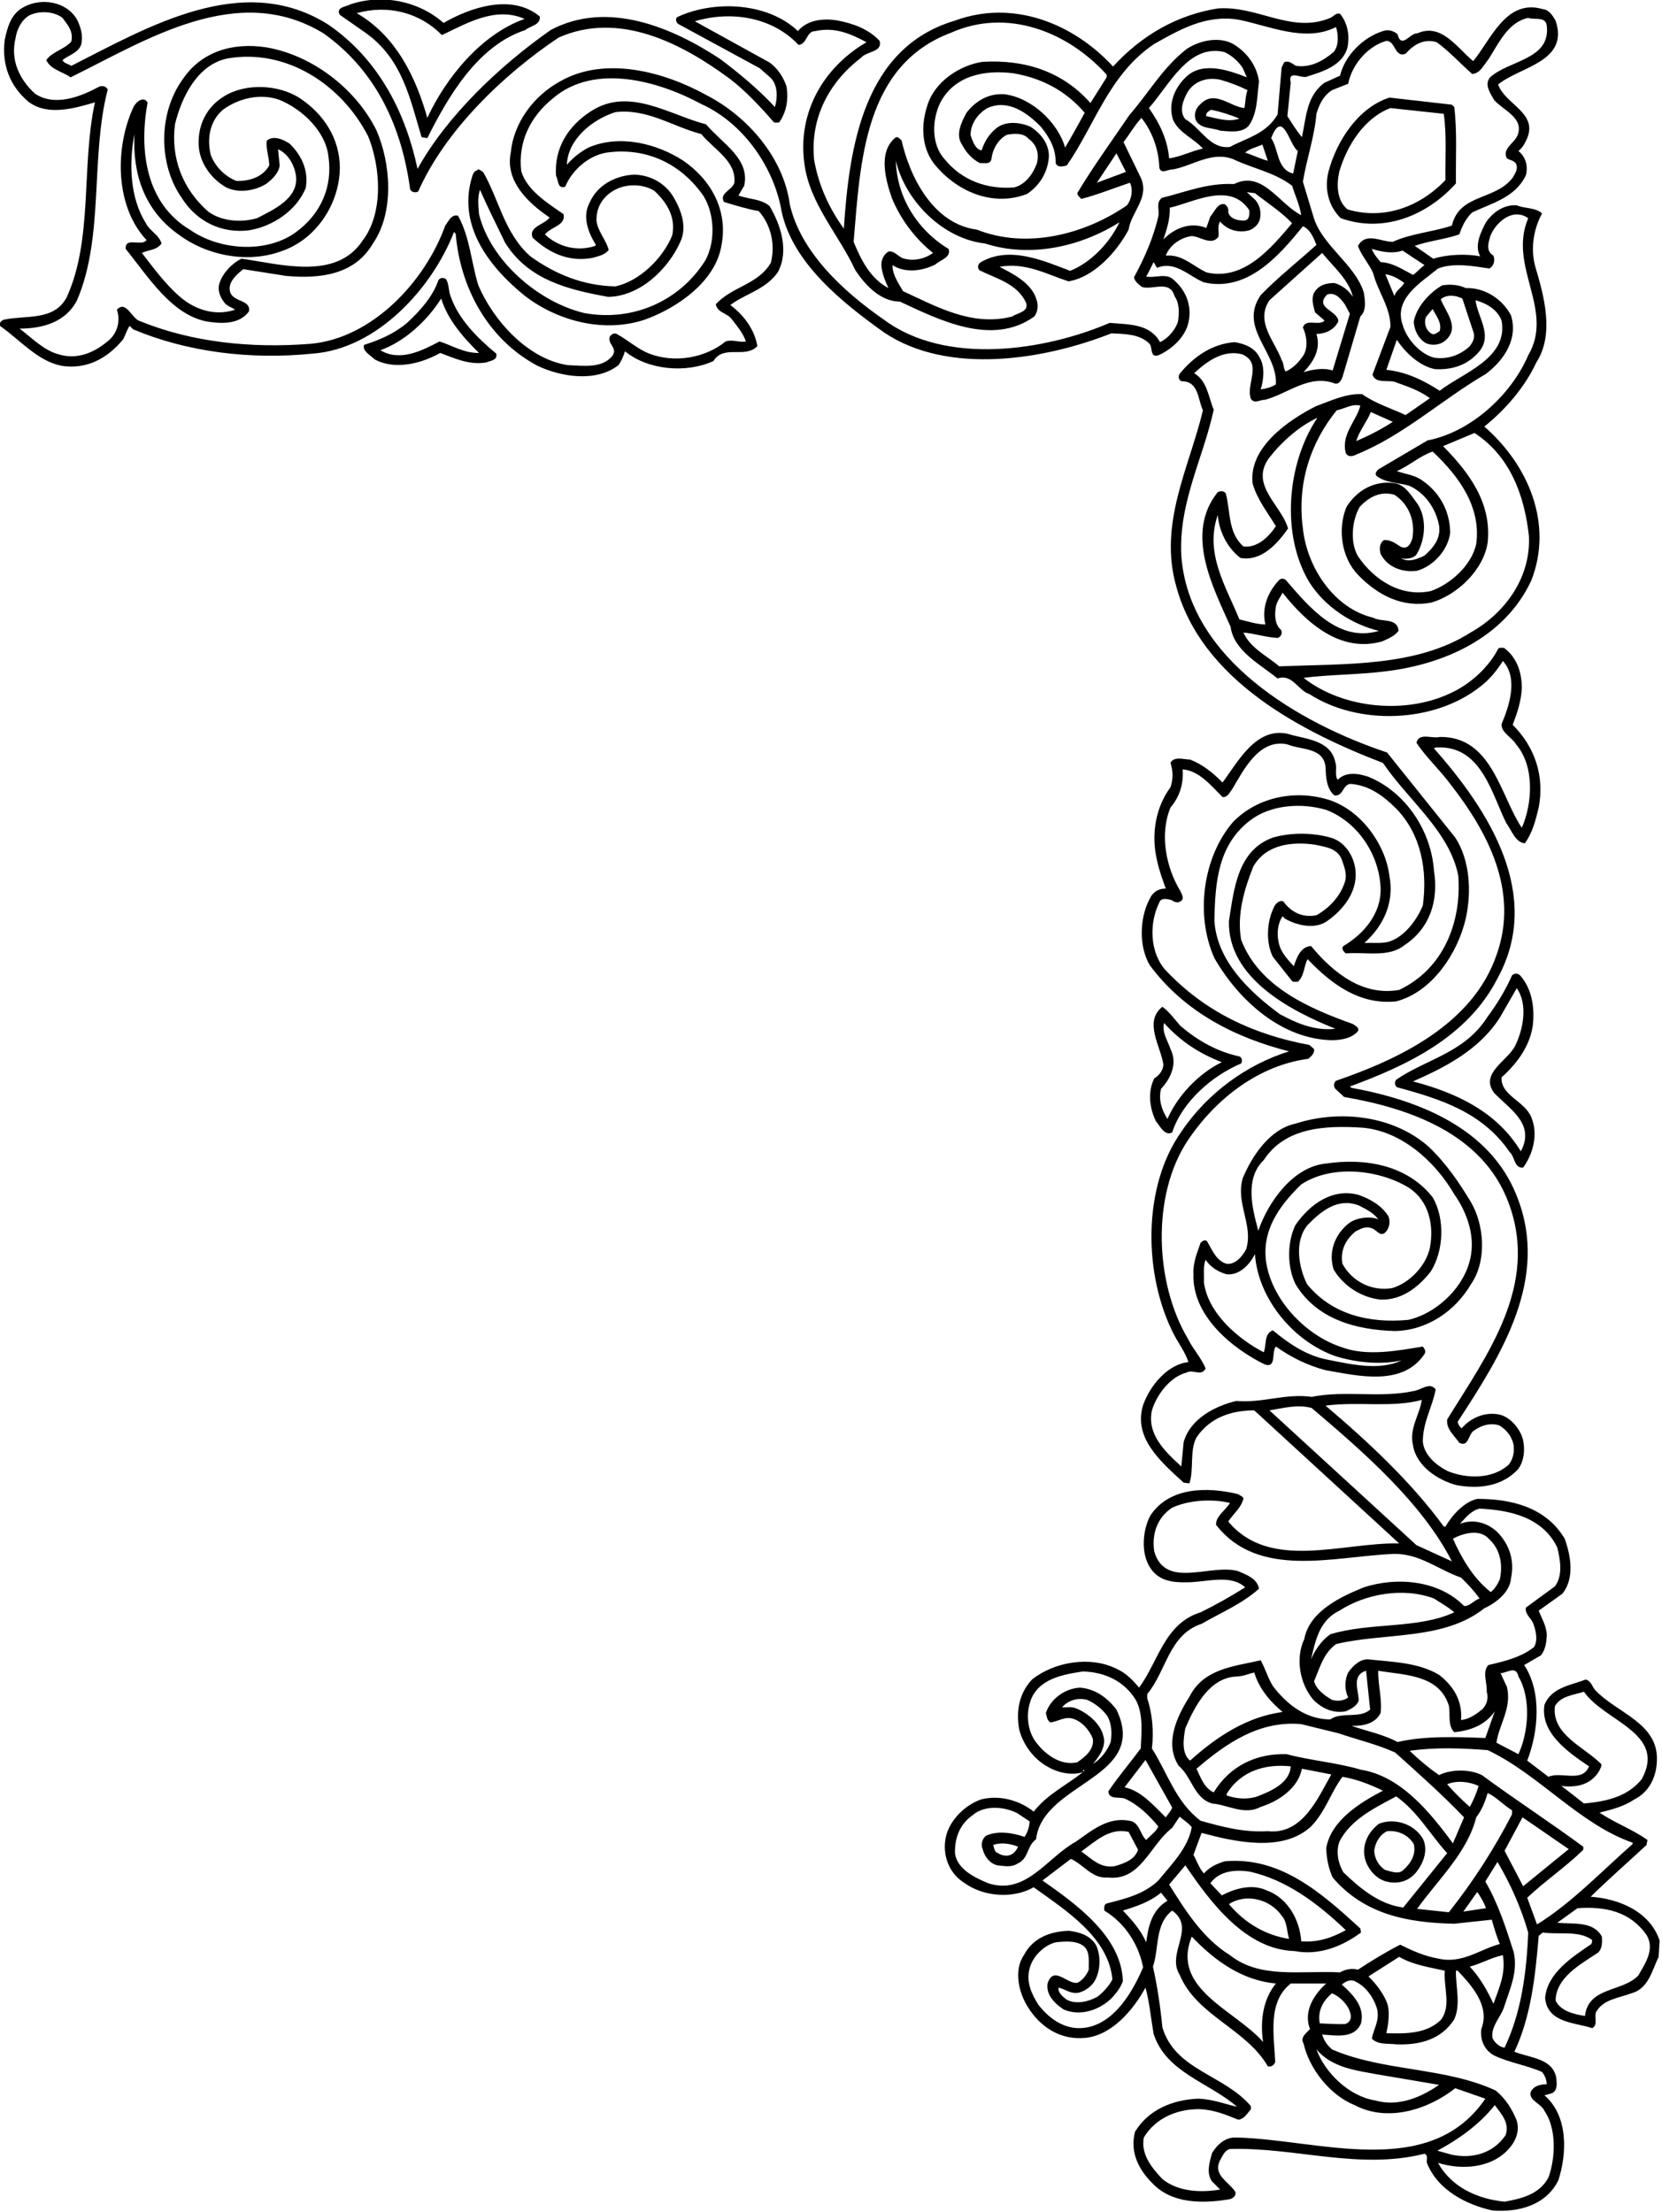 <?xml version="1.0" encoding="UTF-8"?>
<svg xmlns="http://www.w3.org/2000/svg" xmlns:xlink="http://www.w3.org/1999/xlink" width="492pt" height="655pt" viewBox="0 0 492 655" version="1.1">
<g id="surface1">
<path style=" stroke:none;fill-rule:nonzero;fill:rgb(0%,0%,0%);fill-opacity:1;" d="M 410.398 557.098 C 413.898 558 417.301 557 419.5 554 C 421.5 551.398 422.801 547.602 421.199 544.398 C 418.5 539.898 412.699 538.199 408.199 540 C 405.199 542.301 403.398 545.699 403.898 549.398 C 404.301 552.699 407.102 556.301 410.398 557.098 Z M 410.602 542.199 C 413.898 541.898 416.898 543.301 418.5 546 C 419.301 549 417.602 551.801 415.398 553.699 C 414 555.098 411.801 554.102 410.102 553.699 C 408.199 552.602 406.898 550.301 406.801 548 C 407.102 545.602 408.398 543.301 410.602 542.199 "/>
<path style=" stroke:none;fill-rule:nonzero;fill:rgb(0%,0%,0%);fill-opacity:1;" d="M 108.199 9.699 C 119.199 17.5 121.398 29.398 124.801 40.602 L 126.5 40.898 C 132.602 28.699 141.398 13.5 155.5 8.898 C 157 7.602 160 7.5 159.801 4.898 C 151.602 -2 139.199 2.199 131.301 6.801 C 124 0.301 113.199 -1.898 103.699 1.301 C 102.5 2 99.301 2.102 100.602 4.398 Z M 130.801 10.398 C 138.199 6.898 146.699 1.801 155.301 5.602 C 142.5 10.102 132 23 126.5 34.898 C 123.199 23.199 117.398 10.699 105.602 3.898 C 114.801 1.301 124.301 3.699 130.801 10.398 "/>
<path style=" stroke:none;fill-rule:nonzero;fill:rgb(0%,0%,0%);fill-opacity:1;" d="M 133.398 87.699 C 132.699 86.102 133 84.102 132 82.602 C 131.199 82.199 130.5 82.102 129.801 82.898 C 128.199 87.699 124.5 91.898 120.5 95.602 C 116.699 98.801 112.301 100.699 107.801 102.102 C 107.102 103.898 109.699 105.199 110.898 106.398 C 116.898 109.699 124.898 107.602 130.301 104.5 C 134.602 106.102 139 108.199 144 107.301 C 145.102 106.801 147.398 106.699 146.898 104.699 C 141.199 100 135.602 94.301 133.398 87.699 Z M 130.102 101.102 C 125 103.801 118.398 107.199 112.602 103.699 C 119.602 101.199 126.301 95.199 130.602 88.398 C 132.5 94.5 136.801 99.602 141.801 104.5 C 137.398 104.602 133.898 102.301 130.102 101.102 "/>
<path style=" stroke:none;fill-rule:nonzero;fill:rgb(0%,0%,0%);fill-opacity:1;" d="M 78.699 14 C 68.801 12.5 59.5 15.301 54 23.602 C 46.898 33.5 46.801 48.602 53.801 58.602 C 58.199 65.602 65.602 69.199 73.699 68.199 C 80.5 67.102 87.699 62.5 90.5 55.699 C 91.398 50.602 89.398 46.102 85.699 42.5 C 83.801 41.301 81.102 40 79 41.602 C 78.602 44 79.699 46.398 79.699 49 C 77.699 52.5 73.898 53.602 70.102 53.602 C 66.699 52.398 63.602 49.199 62.398 45.898 C 61.199 41 62.102 35.801 66 32.5 C 70.602 29.102 77.102 27.5 82.801 29.602 C 89.398 32.301 96.301 38.801 97.199 46.102 C 98.602 55.398 94.898 63.5 87.398 68.898 C 78.5 75.199 64.699 74 56.199 68 C 43.102 60.199 41.102 44.398 43.699 30.301 L 43 29.602 C 41.602 29 40.301 30.398 39.602 31.5 C 34 43.398 33.898 61 43.398 71.102 C 41.801 73.102 37 70 37.199 73.699 C 43.801 81.801 51 93.699 61.898 95.301 C 66.199 95.898 71 95.898 73.699 92.199 C 74.301 88.801 69.398 89.5 68.199 86.699 C 67.199 83.801 69.801 81.5 72 79.699 L 84.699 81.699 C 94.699 82.602 105 81.398 110.398 72.102 C 116.801 62.801 115.699 48.301 111.398 38.5 C 105.102 25.898 92 16.199 78.699 14 Z M 107.301 71.301 C 99.398 83.199 82.699 78.102 71.5 76.602 C 68.699 77.898 65.898 80.898 65 83.801 C 64.301 85.801 65.102 87.801 66.199 89.301 C 67.102 90.699 68.5 90.898 69.602 91.699 C 63.699 93.699 57.699 91.699 53.301 87.898 C 48.898 84.102 45.5 79.398 42 74.898 C 43.699 74 46.5 74.102 47.801 72.102 C 47.199 69.602 44.199 68.301 43.199 66.102 C 38.5 58.699 38.102 48.5 39.801 39.699 C 39.199 51.602 42.801 62.301 52.801 69.398 C 61.199 75.699 73.5 78.199 83.801 74.199 C 93.801 70.602 100.602 60.102 100.602 49.5 C 100.5 41.102 96 33.898 88.801 29.102 C 82.602 25 72.602 24.5 66.199 28.602 C 61.199 31.699 58.602 36.898 58.801 42.801 C 59 48.102 62.398 52.898 67 55.5 C 70.602 57.301 75.699 56.5 79 54.301 C 80.699 53 82.5 51.199 82.801 49 L 82.301 44.199 C 85.301 45.5 87.102 48.801 87.602 51.898 C 88.602 58.801 80.699 62.199 76.102 64.602 C 71.301 66 65.602 65.5 61.699 62.699 C 54.102 56.102 50.5 46.801 51.801 36.801 C 53.699 28.898 58.398 19.102 67.398 17.301 C 84.801 14.301 101.199 25.102 109 40.398 C 112.699 49.5 113.602 63.102 107.301 71.301 "/>
<path style=" stroke:none;fill-rule:nonzero;fill:rgb(0%,0%,0%);fill-opacity:1;" d="M 341.699 319.301 C 339.699 323.199 340.301 328.199 342.199 332 C 343.301 333.301 344.801 336.5 347 335.301 C 349.898 326.301 358.801 318.5 367.398 314.898 C 367.801 314.301 367.801 313.199 366.898 312.801 C 360.398 311.398 354.602 308.199 349.398 303.699 C 347.699 301.801 346.102 299.5 344.102 298.102 C 338.5 302.5 343.602 309.801 344.398 315.199 C 344.301 316.898 343.199 318.398 341.699 319.301 Z M 343.699 322.398 C 346.699 319.199 348.602 314.801 346.5 310.602 C 345.699 308.102 343.898 305.801 344.602 302.898 C 349.602 308.5 355.398 312.102 361.699 314.5 C 354.898 317.801 348.602 324.398 345.602 331.301 C 343.898 328.699 342.898 325.602 343.699 322.398 "/>
<path style=" stroke:none;fill-rule:nonzero;fill:rgb(0%,0%,0%);fill-opacity:1;" d="M 453.801 303.199 C 454.301 297.898 453.398 292.699 450 288.801 C 449.199 288.102 448.398 288.102 447.602 288.801 C 445.699 293.102 443.301 297.102 440.398 301 C 433.602 311.801 422.301 313.5 413.301 319.699 C 412.801 320.5 412.801 321.199 413.5 321.898 C 425.898 325.301 438.699 329.102 446.898 341.102 C 448.5 342.5 448.199 346 450.898 345.699 C 453.898 341.602 455.398 335.699 453.301 330.801 C 451.398 326 444.199 324.398 444.5 319 C 449.301 314.699 453.102 309.398 453.801 303.199 Z M 442.301 323.602 C 446.801 328.301 453.898 332.398 450.699 339.898 L 450.199 340.898 C 443 328.898 430.5 323.398 418.301 320.199 C 427.5 316.102 437.699 311.102 444 301.301 L 449 292.602 C 452.398 297.398 450.898 304.898 448.5 309.699 C 446.199 314.199 438 317.801 442.301 323.602 "/>
<path style=" stroke:none;fill-rule:nonzero;fill:rgb(0%,0%,0%);fill-opacity:1;" d="M 470.898 561.598 C 476.301 556.301 481.898 551.398 487.398 546.301 L 487.699 544.801 C 483.199 541.602 478.102 539.801 473.5 536.699 C 477.102 535.801 480.699 534.898 483.801 532.801 C 488.398 530.5 490.5 525.801 490.5 520.801 C 490.602 510.199 478.801 507.199 472.5 500.699 C 471.301 499.699 471.199 497.699 469.398 497.301 C 465 499 459.301 499.602 457.199 504.801 C 455.898 513.102 464.301 518.898 470.398 523 C 468.398 528 462.102 524.398 458.398 526.102 L 452.102 521.301 C 455.398 512.801 456.5 501 451.199 493 L 456.199 490.102 C 457.5 488.398 457.801 486.301 457.898 484.102 C 457.801 481.398 456.301 479 455.5 476.898 L 462.5 471.898 C 466.199 467.301 465 460.602 463.199 455.602 C 457.602 446.199 447.301 443.801 437.301 443.801 C 433.398 444.699 429.898 448.602 427.898 452 L 427.398 452 C 417.898 438.898 404.699 426.602 392.398 416.199 C 401.898 414.898 412.199 416.898 420.898 414.5 C 420.199 419.102 417.102 422.898 418.301 428 C 419.301 434.102 425.602 438.199 431 439.699 C 437.801 441 444.801 440.102 449.5 434.898 C 451.102 432.602 451.5 429.5 450.898 426.5 C 450.199 423.301 447.199 419.5 443.699 418.801 C 439.5 418 435.398 419.801 432.699 422.898 C 432 422.398 431.699 421.699 431.5 421 C 444.199 401.5 458.898 378.699 449 354.102 C 441 333.699 419.301 325.602 400.102 322.102 L 399.602 321.699 C 416.102 315.602 434.301 307.301 443.301 289.699 C 456.801 265.102 440.898 240.102 424.5 221.602 C 425 221.102 425.801 221.398 426.5 221.301 C 438.699 221.5 441.699 235.301 445.898 243.699 C 447.5 245.801 448.5 249.398 451.398 249.699 C 453.699 246.5 454.602 242.801 455.5 239.102 C 457.301 229.699 454.301 221.102 447.801 214.602 C 449.102 211.199 450.301 207.699 450.5 203.801 C 450.5 199.102 449.102 194.699 445.199 191.801 C 444.602 191.898 443.898 191.602 443.5 192.102 C 440.801 197.398 435.602 202.199 430.301 204.801 C 416.801 211.699 397.699 210 385.898 200.699 C 393.801 199.699 402 199.801 409.898 198.801 C 427.301 196.801 445.398 188.898 453.301 171.898 C 459.898 155.102 452.398 137.602 439.398 126.301 C 446 121 451.5 114.398 454.801 107.301 C 460.199 99 457.102 87.699 454.5 79 C 453 73.699 454 67.699 456.5 63.199 C 454.602 61.398 451.398 61.801 449 60.801 C 445.5 60.5 442.102 62.602 439.898 65.801 C 438.301 68.801 436.398 72.801 438.199 75.898 C 434 75.102 428.5 75.301 424.301 76.602 L 418.801 72.801 C 423 71.301 427.699 70.898 432 69.398 C 432.801 67.102 433.801 64.801 435.801 62.898 C 441.5 60.199 448.602 58.5 451.699 51.898 C 452.398 49.199 451.699 46.5 449.5 44.699 C 450.898 43.602 451.5 42.199 452.102 40.898 C 455.199 33.301 445.5 30.898 443.5 25 C 450 19.699 464.602 18.301 460.5 6.102 C 459.602 4.602 458.602 2.898 456.699 2.699 C 445.801 -0.5 441.301 11.898 436.102 18.102 C 431.102 13.898 426.602 6.699 419.5 9.898 C 417.5 9.699 414.801 14.699 413.699 10.102 C 412.602 9.199 411 8.602 409.398 9.199 C 403.602 11 398.102 16.398 396.699 22.398 L 392.102 24.5 C 386.699 28.398 386.699 34.801 385.398 40.602 C 383.699 38.602 382.5 36.5 381.102 34.398 L 382.102 24.5 C 381.102 20.301 385.602 23.602 387.102 22.602 C 391.602 21.199 397.5 19.398 398.898 14 C 399.602 10.398 398.898 6.801 396.699 4.102 C 395.398 3.699 394.801 4.898 393.801 5.301 C 382.398 10.102 372.301 1.602 360.5 2.5 C 348.602 4.398 338.102 10.301 329.5 19.699 C 317.602 6.801 299.801 -0.199 282.699 6.102 C 255.699 14.102 251.398 43.301 249.801 67.699 C 245.398 61.602 242.301 54.801 241 47.301 C 239.801 35.199 245.199 24.5 254.898 17.102 C 256.602 15.102 261.301 15.5 260.398 12.102 C 257.102 8.602 252.699 7 248.102 6.102 C 243.699 5.301 239 5.898 236.199 9.199 C 227.199 0.602 211.102 0 200.398 5.102 C 199.898 5.699 200.199 6.5 200.602 7 L 224.898 20.199 L 228.199 23.102 C 230.301 25.301 230.199 29 229.398 31.699 C 224.398 26.301 218.898 21.801 213.398 17.602 C 199.199 8.199 179.898 -0.102 163 8.898 C 147.898 19.5 132.301 34.301 123.602 50 C 120.102 33.5 112.199 17.602 97.199 7.301 C 71.801 -8.801 43.5 8.199 21.102 19.5 C 20.199 18.898 19 18.801 18.5 17.801 C 20.301 16.301 23 15.801 24 13.301 C 24.699 10.602 23.898 8 22.801 5.801 C 19.699 0.398 12.301 -0.699 7.199 2 C 3.199 4 2.199 8.102 1.398 11.801 C 0.5 19 2.801 25.398 8.398 30.102 C 14.102 34.5 22.301 32 28.102 30.301 C 24 49.102 27.602 71 19.699 88.102 C 16 95 7.898 93.301 1.398 94.602 C 0.699 94.699 -0.398 95.5 0 96.5 C 6 100.699 11.102 106.898 18.199 108.301 C 25.602 109.5 31.898 106.102 36.5 100.398 C 37.199 99.102 37.602 97.5 38.398 96.5 L 39.398 97.5 C 55.301 104.199 74 106.602 92.602 104.699 C 111.602 103.301 127.898 85.398 134.398 68.699 L 134.898 69.199 C 136.199 85 144.301 100.398 159.102 108.301 C 166 111.602 176.5 113.301 183.102 108.102 C 184 106.801 184.602 105.398 185 104 C 191.801 109.602 203.199 110.602 211.199 106.898 C 214.301 101.898 220.5 106.301 224.199 102.5 C 223.398 97.699 220.398 93.5 216.199 90.301 C 220.801 86.898 226.5 85.801 230.199 80.699 C 233.699 74.398 231.102 66.5 227.801 61 C 225.398 58.898 221.699 59 218.602 57.898 L 220.301 55 C 222.102 47 213.801 42.5 209 36.801 C 198.301 34.102 186.301 25.602 175 32.898 C 168.102 37.301 164 44 164.602 52.102 C 165.398 53.301 164.898 56 167.301 55.301 C 169.398 50.301 174.199 46.102 179.5 45.199 C 191.301 43.5 201.699 48.5 208.301 58.102 C 211.602 63.5 211.801 71.602 208.801 77.102 C 201.199 89.199 187.301 95.301 173 92.699 C 159.5 89.5 145.199 77.301 141.801 63.398 C 141.602 61.199 141.301 58.301 142.102 56.199 C 144.398 61.5 147 66.602 149.5 71.801 C 156.398 83 168.5 85.801 180 87.898 C 189.398 87.801 197.801 79.699 201.398 71.602 C 203.5 67.199 201.602 62.102 199.398 58.398 C 196.898 54.199 192.602 51.898 187.898 51.699 C 182.398 51.898 176.801 54.699 174.5 60.102 C 172.301 64.199 174.199 69 176.398 72.5 L 176.199 72.801 C 170.898 74.602 165.199 73.102 161.301 69.398 L 161.801 68.898 C 163.5 67.199 167.602 66.5 166.801 63.398 C 162.199 60.199 156 56.398 154.301 50.699 C 153.301 42.102 156.898 34.602 163.699 29.102 C 176.102 18.5 195.199 24.102 207.602 30.801 C 220.199 36.5 229.199 49.699 231.398 62.699 C 234.699 77.898 249.301 89.602 261.801 98.5 C 280.801 111.199 309.301 106.5 329 98.699 C 332.699 98.898 337.102 98.801 340.102 101.602 C 341.398 102.602 340.199 106 342.898 105.199 C 346.602 103.602 350.398 100.199 351.602 96.301 C 353.102 91.199 351.398 86.301 347.5 82.898 C 345.301 80.699 342 82.398 339.301 81.898 C 340.102 80.5 340.801 79 341.5 77.602 L 342.5 79.301 C 348 77.102 351.898 81.801 356.398 83.602 C 369 86.5 378.301 76.199 385.699 67 C 387.898 67.898 388.898 70.5 389.699 72.5 C 384.199 77.5 378.301 82.102 373.199 87.398 C 366.5 97.199 378.199 104.199 377.699 113.801 C 376.398 114.699 374.602 115.102 373.199 115.301 C 374.102 112.5 374.5 108.5 372.898 105.898 C 371.5 102.898 368.398 101.801 365.5 101.301 C 359 101.801 353.5 105.398 349.199 110.699 C 348.699 111.398 348.898 112.699 349.898 112.898 C 354.898 112.898 354.602 118.398 356.102 121.5 C 352.102 138.301 342.898 155 348.199 173.602 C 355.699 201.398 385.398 216.699 409.398 225.898 C 416.898 237 429.102 246.102 431.699 259.301 C 432.699 273.102 427.301 286.898 414.199 293.102 C 403.5 295 394.801 288.199 388.102 280.102 C 384.898 280.301 383.801 283.801 383 286.102 C 381 283.898 379 281.801 378.5 278.898 C 377.898 276.301 378.301 273.199 379.699 271.301 L 380.398 272 C 383.801 274 389.301 275.301 392.898 272.699 C 397.898 269.199 401.699 264 401.301 258.102 C 401 254 398.602 249.699 394.5 248.199 C 389.102 246.5 382.301 246.398 376.801 248 C 366.301 251.801 365.301 263.301 363.801 272.699 C 363.398 289.699 382.301 299.398 395.301 304.602 C 389.301 305.301 383.898 303 378.898 300.301 C 369.602 293.5 360.102 284.199 359.5 272.5 C 359.699 261.199 360.602 250.102 370.102 242.898 C 376.102 238.301 385.199 237.602 392.602 239.801 C 402 243.398 408.398 253.199 408.699 263.102 C 408.898 270.398 403.801 276.5 397.699 280.102 C 396.898 280.898 397.898 281.898 398.398 282.301 C 404.301 281.801 411.102 283.602 415.699 279.898 C 423.301 274.898 425.898 266.699 424.5 257.801 C 423.699 246.199 416.301 234.602 405.102 230 C 402.199 229 398.398 228.398 396 230.898 C 395 229.5 395.898 227.301 395.301 225.699 C 393.898 219 386.398 218.898 381.301 217.301 C 371.801 215.102 366.398 225.699 361.898 231.699 C 359 228.699 355.898 226.301 352.301 224.898 C 350.5 224.898 347.5 223.801 346.5 225.898 C 347.301 228.301 347.301 230.699 346.5 233.102 C 342.102 239 340.699 247.102 342.5 254.699 C 343.102 257.602 344.199 260.602 345.102 263.102 C 343.398 263.102 341.898 263.699 340.801 265.301 C 337.398 271 336.898 279.699 340.301 285.699 C 350.699 299.801 365.898 307.301 381.602 311.301 C 369.301 315.102 357.5 323.5 349.699 335.102 C 338.102 351.5 338.5 377.602 347.5 395.102 C 348.898 397.801 351 400.602 351.801 403.301 C 345.5 404 340.398 410.398 338.398 416 C 335.398 425.699 343.5 432.699 350.398 439 L 352.102 439.199 C 353.5 435 352.102 429.5 354.199 425.602 C 358.199 419.699 364.5 417.602 371.301 417.602 L 414.199 457 C 397.5 456.602 375.898 465.301 363.602 450.5 C 365.102 448.199 367.602 446.301 368.102 443.602 C 367.699 442.898 367 442.801 366.5 442.398 C 357.5 440.199 346.102 440.199 340.5 448.801 C 338.199 453.199 337.699 460 340.5 464.199 C 342.898 468 347 468.602 351.102 468.5 C 356.801 468.602 364.199 465.898 368.602 470 C 364.301 472.699 359.898 475.199 355.398 477.398 C 344.699 480.699 342.898 492 337.199 499.699 C 335.398 497.5 333.199 495.301 330.699 494.199 C 322.898 490.199 312.102 492 305.5 497.301 C 301.801 501.199 300.699 506.5 301.699 512 C 302.801 516.5 306 520.898 310.301 523.199 C 313.199 524.898 317.398 525.801 320.602 524.699 C 315.699 528.602 310.102 531.199 306 536.398 C 301.699 533 295.801 531.398 290.398 532.801 C 285.301 534.602 280.398 539.602 279.801 545.102 C 279.199 550 281.199 554.898 285.602 557.598 C 291.199 561.598 299.898 562.301 306 558.801 C 315.301 565.5 328.199 573.598 329.301 586.098 C 328.301 588 326.699 589.801 324.898 591.199 C 322.398 592.602 318.699 593.602 315.801 592.102 C 314.699 591.301 313 589.902 313.398 588.5 C 315.398 589 317 590.5 319.398 590 C 321.102 589.5 322.5 588.598 323.699 587.098 C 325.801 584.098 326 579.301 324.5 576 C 322.699 573 319.602 572.098 316.5 571.699 C 311.102 571.801 305.801 573.699 303.102 578.902 C 300 583.402 301.602 590.098 304.301 594.301 C 308.102 600.398 314.102 604.102 321.301 603.398 C 329.199 602.602 335.5 595.102 339.102 588.5 C 340.301 592.898 340.699 597.602 341.5 602.199 C 345.199 613.699 358 616.602 366.199 623.801 C 362.699 623 358.801 621.5 354.699 621.398 C 347.199 621.699 340 624.602 336 631.199 C 334.398 637.199 337.102 642.5 341.301 646.602 C 347 652.5 356 652.5 363.801 651.199 C 364.898 651 366 650.301 365.699 649 C 363.801 646 358.898 644 361.199 639.602 C 361.898 638.398 362.5 636.699 364.102 636.301 C 383.398 635.699 402.301 642.602 421.699 637.699 C 422.898 638.199 422.199 639.5 422.398 640.398 C 425.602 648.5 434.102 652.801 441.801 654.5 C 449.5 655.102 457.602 653 461.301 645.602 C 463.898 637.699 464.301 626.5 457.199 620.398 C 458 620.199 458.801 620 459.602 619.699 C 460.699 619.102 460.898 617.699 460.801 616.398 C 460.602 609.398 452.898 609.398 448.301 607.5 C 453.199 597.102 454.5 585.199 455.5 573.199 L 456.699 572.199 C 461.602 572.902 467.398 571.5 471.301 574.402 C 471.398 574.801 471.199 575.199 471.102 575.598 C 465.5 579.402 458 584.199 457.398 591.602 C 458.102 599 466.199 598.801 471.301 600.5 C 473.199 599.699 471.801 597.199 472.5 595.699 C 474.699 591.898 479.301 591.602 482.898 590.199 C 488 588.902 489.102 583.301 491 579.402 L 491.301 574.598 C 488.398 565.902 479.199 562.199 470.898 561.598 Z M 384.199 44.699 L 382.801 51.398 C 377.898 50.102 378.602 44.301 376.301 40.898 C 379.801 31.898 381.699 43.102 384.199 44.699 Z M 281.5 9.699 C 298.102 2.301 316 9.301 327.602 22.102 L 327.602 22.898 L 322.801 30.5 C 314.398 21 303.199 17.602 290.898 18.301 C 284.102 19.301 276.602 24.199 274.5 31.301 C 272.5 37.301 272.801 44.398 277.199 49.301 C 284 57.199 294.5 61.199 304.102 57.398 C 308 54.699 310.199 50.801 310.5 46.398 C 310.602 42.699 308.199 39.5 305 37.5 C 302 36.199 297.699 35.699 294.898 38 C 292.699 39.801 291.398 42 290.602 44.5 C 288.801 44.398 287.801 41.602 287.301 39.898 C 287.398 36.602 289.398 33.699 292.301 32 C 298.301 29.301 303.898 33.199 308.102 37.5 C 310.699 40.699 312.602 44 312.5 48.301 C 313.102 49.801 314.801 49.199 315.801 49 C 324.199 36.898 328.301 22 341.699 13 C 349.199 8.801 356.898 4.301 366.5 5.801 C 375.699 7.602 386.301 12.699 395.5 8 C 396.199 10.199 396.398 13.5 394.801 15.398 C 391.602 18.102 387.898 20.102 383.699 19.5 C 382.602 19 381.5 17.699 380.102 18.5 L 379.398 20 L 378.199 33.898 C 374.801 39.699 369.102 40.801 364.102 43.5 C 358.199 44.301 355.398 37.801 350.898 35.301 C 348.898 32.898 350.301 29.5 351.602 27.199 C 353.699 23.898 357.5 22.801 361.199 23.602 C 364 24.398 366.699 25.398 369.301 26.699 C 368.699 28.301 368.699 30.199 368.398 32 C 364.102 31.602 359.602 26.5 355.398 30.801 C 354 32 353.301 33.801 354 35.602 C 355.5 38.301 358.801 37.699 361.199 38.699 C 364 38.898 367.5 39.5 369.602 37.301 C 372.301 33.602 372.102 28.602 372.699 24.102 C 372.102 19.699 369.398 15.801 365.5 13.301 C 361.301 10.602 355.199 11.898 351.301 14.5 C 344.199 20 340 27.602 334.301 34.102 C 329.102 41.801 323.602 49.301 318.898 57.199 C 319 57.898 319.602 58.398 320.102 58.898 C 325.102 57.602 329.699 55.699 334.5 54.102 C 335.5 56.199 335 59 333.602 60.801 C 321.301 69.301 304.102 73.898 289.199 68 C 276.301 66.301 269.398 52.602 266.898 41.602 C 266.301 41.102 265.699 40.102 264.898 40.898 C 259.898 45.199 262.199 53.301 264 58.602 C 266.5 64.699 270.699 70.5 276.199 74.898 C 273.699 76.699 270.199 77.5 267.102 76.398 C 265.801 75.801 264.5 74.102 263 74.5 C 261.602 75.301 260.898 76.898 260.898 78.5 C 261.102 81 262 83.102 263 85.301 C 257.5 82.398 254.801 76.699 252.699 71.602 C 254.699 47.801 255.801 19.398 281.5 9.699 Z M 284.898 43 C 286 45.199 287.898 47.199 290.102 48.301 C 291.398 48.199 293.102 48.801 293.5 47.102 C 293.801 44.199 295.5 41.199 298.102 39.898 C 300.199 39.5 303 39.301 304.5 41.102 C 307 42.898 307.699 45.699 306.898 48.5 C 305.801 51.5 303.5 54.699 300.199 55.5 C 292.199 56.102 284.801 53.5 279.602 47.102 C 275.602 42.699 275.898 35.301 278.398 30.301 C 282.602 22.398 291.398 20.602 300 21.699 C 308.102 23.102 315.301 26.602 321.102 33.398 C 319.199 36.898 317.301 40.301 315.301 43.699 C 313.199 36.301 305.398 28.898 297.301 27.898 C 292.699 27.602 288.898 29.801 286.102 33.398 C 284.602 36.199 282.699 40 284.898 43 Z M 375.301 47.602 C 373 47 370.898 45.898 368.602 45.199 C 369.898 44 372 43.602 373.699 42.801 Z M 347.301 35.602 C 349.199 39.5 353.301 40.898 356.102 44 C 352.699 44.699 349.602 46.398 346.102 46.898 C 345.602 41.301 343.301 36.5 340.102 32 C 346 25.398 351.801 12.898 362.398 15.398 C 364.5 16.301 366.699 18.199 367.898 20.199 L 369.102 22.898 C 364 20.898 356.199 18.102 351.301 22.602 C 347.602 26 345.699 30.898 347.301 35.602 Z M 366.898 35.102 C 363.699 36.301 360.199 35 357.102 34.398 C 356.801 33.398 357.898 32.898 358.5 32.5 C 361.5 33.102 364.199 34 366.898 35.102 Z M 330.5 45.398 L 333.301 50.898 L 324.699 54.102 Z M 289.898 80 C 294.898 82.5 301.301 84 303.801 89.801 C 304.5 92.398 301.199 92.602 299.699 93.699 C 287.801 96.801 277.301 90.801 267.301 86.199 C 266 83.801 264.199 81.5 264.199 78.5 C 268 81 273.199 80.199 276.898 78.301 C 278.301 77 281.699 76.199 280.801 73.699 C 271.398 68 265.5 58.301 265.199 47.602 C 268 59.5 279.102 70.699 291.602 72.102 C 305.199 76.5 320.199 72.898 331.398 65.801 C 328.5 71.898 323 77.699 316.801 80.199 C 308.898 77.199 298.898 72.699 290.398 77.602 C 289.398 78.199 289.301 79.199 289.898 80 Z M 362.602 60.5 C 360.5 59.898 359.5 62.801 358.301 64.102 L 357.102 67.5 C 352.5 65.602 347.699 67.5 344.398 70.898 C 345.398 67.898 346.398 64.898 346.301 61.5 C 353.398 59.898 364.102 53.699 369.801 62.199 C 370 63.5 369.801 65.398 368.102 65.301 C 366.301 65.301 364.199 64.801 363.602 62.898 C 363.699 62 363.5 61.102 362.602 60.5 Z M 357.301 80.699 C 353.301 79 350.102 75.199 345.102 75.699 C 346.301 72.5 349.602 70.301 352.801 69.898 C 355.398 70 358.602 72.898 360.699 70.102 C 360.898 68.602 360.301 66.801 361.199 65.602 C 363.199 68 366.5 69.102 369.801 68.199 C 371.199 67.699 372.5 66.5 372.898 65.102 C 373.5 63.102 373 60.898 371.699 59.301 L 369.102 56.898 L 371.5 57.199 C 375.199 60.102 379.398 62.801 382.5 66.102 C 376.102 73.699 368.199 83.102 357.301 80.699 Z M 365.301 54.5 C 357.398 54.102 350.898 56.898 343.898 58.602 C 342.102 60.199 343.301 62 342.898 64.102 C 341.398 70.5 338.801 76.398 335.699 82.102 C 335.898 83.398 337.199 84.301 338.102 85 C 341.398 85.898 346.301 82.801 347.699 87.699 C 349.199 89.801 349.102 92.801 348.699 95.301 C 347.898 97.699 345.801 100.199 343.398 101.301 C 340.398 95.801 334.102 96.102 328.5 95.602 C 309.199 103.898 279.898 108.301 261.602 94.602 C 249.602 86.301 237 74.602 233.801 60.5 C 232 46.898 221.5 34.5 209 28.102 C 196.898 21.398 179.199 16.398 165.801 24.102 C 157.898 28.398 152 36.5 151.199 45.199 C 149.5 53.602 156.301 60.102 162.699 64.398 C 161.301 66.5 156.301 67.102 157.699 70.398 C 162.5 74.898 168.301 77.602 175.199 76.398 C 177 75.898 179.102 75.5 180.199 74 C 179.398 71 177.102 68.699 176.602 65.602 C 176.398 61.898 178 58.801 181.199 56.699 C 184.699 54.398 190 54.199 193.699 56.5 C 197.5 60 200.102 64.398 199 69.699 C 196.199 76.5 189.398 83.199 182.199 84.801 C 172.602 84.602 164.398 81.199 157 75.898 C 149.199 68.898 147.801 59.199 143 50.898 C 142.398 50.699 141.801 49.699 141.102 50.5 C 140.5 50.602 140.102 51.301 139.898 51.898 C 135.199 66.199 144.301 78.699 155.5 87.699 C 165.199 95.102 178.898 98.699 191 94.602 C 200.398 91.199 211.898 83.398 213.602 72.5 C 215.5 62.5 210.699 53.398 202.301 47.602 C 194.5 42.5 183.398 39.699 174.199 43.699 C 171.898 44.898 169.602 46.699 167.801 48.801 C 168.102 41.102 175.5 35.301 182.199 33.199 C 191.699 32.102 199.102 37.5 207.602 39.699 C 211.5 44.398 218 47.699 217.398 54.102 C 216.898 56.199 212.801 57.199 214.301 59.801 C 217.699 60.801 221.102 61.898 224.602 62.5 C 228.102 66.398 229.602 72.199 228.199 77.801 C 224.398 84.301 216.699 84.801 211.898 90.102 C 212.398 92.699 215.301 92.602 216.699 94.602 C 218.301 96.699 220 98.699 220.801 101.102 C 218.898 101.5 216.801 100.398 214.801 101.102 C 208.801 106 199.699 107.602 192.199 104.699 C 188.801 103.398 185.898 100.699 182.602 98.898 C 181.898 98.5 181 98.898 180.5 99.699 C 179.801 101.898 182.801 102.898 181.398 105.199 C 178.398 109.199 172.699 108.301 168 108.102 C 156.301 106.301 146.102 95 141.602 84.5 C 139.5 77.699 139.102 70.199 135.602 63.898 C 133.602 63.301 132.699 65.699 131.801 66.801 C 125.898 83.301 110.199 100.199 91.898 101.801 C 74.199 103.199 56.699 101.301 41.5 95.102 C 39 94.5 37.398 88.699 34.602 91.699 C 35.699 94.898 34.801 98.398 32.398 100.602 C 28.301 104.199 23.102 106.699 17.301 104.898 C 12.898 103.699 9.5 100.102 5.801 97.301 C 12.602 97.301 19.5 95.398 22.801 88.898 C 30.898 70.102 26.699 46.398 31.898 26.5 C 31.301 25.398 30.102 25.301 29.301 25.699 C 23.898 28.602 16.199 31.699 10.301 27.699 C 5.801 23.5 3 17.898 4.602 11.301 C 5 8.699 6.301 6 8.602 4.602 C 11.5 3.102 16 3.301 18.5 5.301 C 20.102 7.398 21.801 9.398 21.102 12.301 C 19 14.699 15.398 15.301 13.699 17.801 C 15 20.602 18.5 21.199 20.898 22.898 C 43.102 12 70.301 -5.699 95.801 9.898 C 111.699 21.199 119 38.102 121.398 56 C 121.699 56.898 123 57.199 123.801 56.699 C 131.699 38.801 148.801 22.199 165.398 11.102 C 183.301 3.199 201.801 12.801 216 23.301 C 220.602 26.801 225.102 31.602 229 36.102 C 229.398 36.5 230.102 36.199 230.602 36.301 C 232.801 33.301 233.5 29.398 232.801 25.5 C 231.898 22.898 230.301 20.301 227.801 18.5 L 205.699 6.301 C 216.398 3.102 228.602 5 236.398 13.301 C 239 13.102 238.602 9.199 241.398 9.199 C 247.199 7.898 252 10.102 256.5 12.5 C 243.699 20 236.102 33.301 238.102 48.301 C 239.602 60.301 248.301 69.398 253.199 80 C 256.199 84.5 260.699 89.301 266.398 89.301 C 278 94.699 293.699 102.699 306.199 93.699 C 307.199 92.398 307.398 90.5 306.898 88.898 C 305.5 83.801 299.898 81.102 295.898 79 C 303.602 77.602 309.801 81.199 316.301 83.301 C 323.801 82.102 330.602 74.602 334.102 68 C 334.898 62.699 340.398 58.5 337.699 52.602 L 332.602 42.102 C 334.398 39.699 335.898 37.102 337.898 34.898 C 341.102 39 343 44.102 343.199 49.699 C 343.801 51.699 345.699 50.102 347 50.199 C 353 49.199 358.5 44.699 365 47.102 C 370.801 49.898 377.301 51 382.5 55 C 383.398 57.898 384.699 60.602 385.199 63.699 C 378.602 60.398 373.699 50.301 365.301 54.5 Z M 473.5 524.199 C 473.699 523.602 474.199 523.102 474 522.301 C 468.898 517.199 459.301 513.602 460.301 505.199 C 462 502.102 465.898 501.898 468.898 500.898 C 474.898 509.699 493.5 513.102 486 526.801 C 481.699 532.102 475.398 533.398 468.898 534 C 466.699 532.301 464.5 530.5 462.199 528.801 C 466.898 529.398 471.199 528.301 473.5 524.199 Z M 449.5 519.398 L 443 516 C 443.699 510.699 447.602 505.801 446.102 499.5 L 444.199 495.398 C 446.102 495.398 448.801 493 449.5 496.398 C 453.301 502.801 452.5 512.898 449.5 519.398 Z M 438 446.699 C 447.102 447.102 456.699 449.301 461 458.199 C 461.898 461.898 462.699 466.5 460.301 469.699 L 451.699 476 C 451.398 477.898 453.102 479 453.801 480.5 C 454.602 482.602 455.398 485.602 454.102 487.699 C 450.301 490.699 445.398 491.898 440.602 493 C 438.699 495 440.301 498.301 440.102 500.898 C 440.699 502.699 440.199 504.602 438.898 506 C 437 507.602 435 509 432.5 509.301 C 433 503.699 430.301 499.199 426 495.898 C 419.801 492.199 412.199 492.102 404.898 491.301 C 402.398 491.301 400.5 493.301 399.102 495.199 C 398 497.5 398 500.301 399.102 502.602 C 397.801 503.602 395.898 503.801 394.301 503.301 C 392.199 502.102 389.699 500.301 389 497.801 C 390.699 493.898 391.699 489.602 395.5 486.801 C 410.102 483.301 427.301 485.801 439.398 476.199 C 442.898 474.602 447 471.398 447.301 467.301 C 448.398 462.199 446.898 457.5 443.5 453.898 C 440.602 450.898 436.199 449.602 432.199 451.199 C 433.801 449.398 435.602 447.199 438 446.699 Z M 447.602 537.199 C 442.398 547.301 436.199 557 428.898 566.199 L 419.5 565.199 C 425.801 556.402 434.398 548.5 437 538.102 C 438.699 535.898 439.602 533.5 440.398 530.898 C 443 532.102 445.102 534.5 447.602 536 Z M 450.699 538.102 C 455.301 541.199 459.801 544.398 464.398 547.5 L 450.898 558.5 L 445.398 548 Z M 425.699 579.902 C 421.699 579.199 418.102 577.598 414.5 575.801 C 410.199 578 406.102 580.5 402 583.199 C 400.199 582.699 398.199 583.098 396.699 584 C 385.102 583.402 373 586 364.102 578.902 C 356 573.902 350.801 565.5 346.102 558 L 350.898 552.301 C 358.301 563.199 368.699 577.301 383.301 577.699 C 390.602 579.098 397.5 576.199 402.898 572.199 L 402.699 571 C 391 560.301 379 549.699 362.602 551.102 C 360.301 551.801 358.199 552.699 356.398 554.699 C 355 553.199 354.301 551 353.301 549.199 L 355.699 542.699 C 365.398 545.301 379.699 548.602 388.102 540.801 C 392.398 536.398 393.898 530.801 397.398 526.102 C 401.699 526.801 405.602 528.398 409.398 530.199 C 402.699 533.699 394 539 392.602 547.199 C 392.699 550.398 393.301 553.199 394.5 555.902 C 403.898 566.902 416.699 569.301 430.5 569.598 L 441.602 568.402 C 442.301 570.801 443 573.301 444 575.598 C 438 577.199 432.801 581.598 425.699 579.902 Z M 444.898 578.902 C 445.801 584.5 443.699 588.801 442.102 593.301 C 440.398 589.598 438.199 585.598 435.102 582.301 C 438.5 581.402 441.5 579.598 444.898 578.902 Z M 410.898 594 C 410 590.699 407.301 587.301 405.102 585.199 L 414.199 579.402 C 418.301 581.801 423.199 582.5 427.699 583.5 C 427.301 588.402 429.699 594.102 426.5 598.102 C 422.301 602.199 416.102 602.199 410.398 602 C 410.898 599.801 411.398 596.699 410.898 594 Z M 394.301 590.199 C 396.801 591.199 399.301 593.801 399.801 596.398 C 400.199 597.801 399.301 599.102 398.102 599.301 C 395.898 599.398 393.199 599.199 390.699 599.102 C 390 595.602 391.5 592.5 394.301 590.199 Z M 407.699 614.199 L 426 617.301 C 421.102 620.699 414.199 624 407 621.898 C 399.5 620.699 392.301 613.898 389.699 606.801 C 394.301 612.199 401.199 613 407.699 614.199 Z M 373.898 604.602 C 365.602 595.102 346.5 588.902 352.801 573.402 C 359.801 580.801 367.898 586.402 377.699 587.301 C 373.898 592 373 598.199 373.898 604.602 Z M 374.898 559.699 C 370.602 557.699 365.5 559.199 361.699 561.199 L 358.301 557.598 C 361 553.898 365.699 553.5 370.102 554.199 C 380.898 556.699 389.898 563.402 398.398 571.5 C 394.398 573.699 390.199 575.199 385.199 574.801 C 384.801 568.5 381.199 561.902 374.898 559.699 Z M 381.602 574.098 C 374.699 573 368.602 569.5 363.801 563.801 C 368.801 560.5 376 562.301 379.398 567.199 C 381.102 569.098 380.898 571.801 381.602 574.098 Z M 413.301 531.898 C 419.602 536.301 423.301 543.102 428.398 548.699 L 415.398 564.801 C 408.5 563.902 402.898 559.402 397.699 554.398 C 396.199 551.898 395.398 548.398 396.5 545.301 C 399.898 538.602 407.199 535.199 413.301 531.898 Z M 433.199 566 L 437.301 560.199 C 438.301 561.598 439.301 563.301 439.898 565 Z M 435.102 535 C 432.801 533 430.398 530.602 428.398 528.301 C 431.199 527.102 435 527.5 437.699 528.801 C 437.102 530.898 436.199 533 435.102 535 Z M 433.398 538.102 L 430.102 545.801 C 423.199 536.398 414.602 525.898 402.898 524 C 395.801 521.898 388.102 521.301 380.898 519.398 C 372 519.102 364.102 522.801 359.301 530.699 C 356.5 529.5 355.398 526.199 354.199 523.699 C 363.199 516 372.898 509.398 385.199 510.5 L 396.199 513.199 C 401.801 515.102 407.699 516.5 413 518.898 C 419.898 525.102 426.801 531.199 433.398 538.102 Z M 382.102 523 C 381.801 528 376.102 530.398 372.199 531.898 C 369.301 532.898 365.898 532.602 363.102 531.602 L 363.102 531.199 C 367.301 524.301 374.602 522.199 382.102 523 Z M 352.301 521.301 C 349.699 519.199 350.301 514.801 350.898 511.699 C 353.602 505.398 358 496.602 366.199 496.398 C 368.102 496.301 369.602 495.602 371.301 495.199 C 372.602 499.699 375.801 503.699 379.699 506.898 C 369.301 508.301 360.398 514 352.301 521.301 Z M 400.102 511 C 403.5 511.102 407.102 510.398 408.699 507.199 C 409.199 503 407.898 499 408 494.699 C 415.801 496 426 495.801 428.898 505 C 429.398 507.602 428.5 510.898 430.5 512.898 C 435.199 512.398 439.602 510.898 442.5 506.699 L 439.699 514.602 C 431.398 514.301 421.801 513.898 413.699 515.801 C 409.5 513.5 404.602 512.602 400.102 511 Z M 388.102 491.301 C 389.398 485.898 390.5 479.801 396.5 476.898 C 404.301 471.898 415.398 469.898 424.5 473.301 C 426.602 474.699 428.699 475.801 430.5 477.398 C 419.699 482.398 405.5 480.301 393.801 483.898 C 391.102 485.801 389.301 488.602 388.102 491.301 Z M 440.898 455.801 C 444.199 458.801 444.898 463.398 444 467.602 C 443.398 468.898 442.699 470.301 441.301 471.398 C 435.898 467.102 432.699 461.301 430.102 455.602 C 433 454 438.199 452.5 440.898 455.801 Z M 425.699 79.5 C 430.301 77.699 436.102 78.801 440.898 79.5 C 442.301 78.699 442.602 77 442.102 75.699 C 439.801 74.301 440.602 72 441.102 70.102 C 442.602 66 447.699 61.301 452.398 64.602 C 446.301 78.898 460.301 91.699 452.398 105.199 C 447.301 117.102 435.199 128 422.602 130.398 L 408 139 C 407.5 139.5 406.898 140.301 407.5 140.898 C 410.102 143 413.898 142.898 417.102 143.801 C 421.898 145.898 425.102 150.699 426 155.602 C 426.602 159.398 424.301 162.199 421.699 164.5 C 419.699 165.5 416.801 166.699 414.699 165.199 C 415.5 165.602 418.199 165.602 419.301 164.199 C 421.898 160 422.5 153.699 419.699 149.301 C 418 147.102 416.102 143.602 413 143.102 C 407.102 142.102 401.699 145.102 398.602 150.102 C 395.898 156.602 397.102 165.102 402 170.199 C 407.898 176.301 415.301 180.102 423.801 178.398 C 431.5 176.102 439.199 168.699 440.398 160.602 C 441.602 149.102 435.102 140.102 427.199 132.102 L 436.5 128.199 C 447.199 135.199 451.301 146.898 452.602 158.699 C 453.199 170.801 445.801 181.398 435.301 187.301 C 419.301 197.5 398.301 196.5 378.699 197.301 C 375.102 194.199 370.102 191.898 368.102 187.301 C 371.102 187.5 374.699 188.699 378.199 188.898 C 379.199 188.602 379.801 187.398 379.199 186.5 C 377.301 184.801 377.301 182 377.699 179.602 C 378 178.102 379 176.801 379.699 175.5 C 387 184.801 397.102 193.398 409.199 189.898 C 410.898 189.102 412.801 188.398 414 186.801 C 413.699 182.801 409 184.301 406.5 182.898 C 394.801 180.102 386.898 167.898 385.699 156.5 C 383.898 143.301 387.898 131.102 395.699 121.5 C 398.102 121 400.199 119.5 402.699 120.102 C 401.602 124.602 396.898 128.602 398.398 134.199 C 399.301 135.602 400.699 135 401.699 134.5 C 415.5 128.898 427 118.199 439.898 110.699 C 445.5 106.398 449.398 100.199 447.301 93.398 C 444.801 88.602 439.602 85.102 433.898 85.301 C 431.898 84.301 429.301 84.102 426.898 84.5 C 423 86.801 419.301 90.898 418.5 95.301 C 418.699 97.801 419.801 100.199 422.102 101.602 C 424.102 102.5 426.602 102.102 428.102 100.602 C 432.199 96.801 427.898 92.301 426.5 88.602 C 428.301 87.102 430.898 87.398 432.898 88.398 L 436.301 98.699 C 436.602 100.301 435.898 101.398 435.102 102.5 C 432.199 105.199 428.5 106.5 424.5 105.898 C 420.301 104.801 416.301 100.199 415.199 96.102 C 412.5 88.301 420.898 83.5 425.699 79.5 Z M 408.699 164 C 410.699 168 415.301 169.602 419.5 169 C 424.398 167.602 428.699 162.801 429.301 157.699 C 429.199 151.301 426.199 145.602 420.5 141.898 C 418.398 140.602 415.801 140.301 413.5 139.5 C 417.199 137.898 420.301 135 424.102 133.699 C 432 141.102 438.5 150.199 437 161.102 C 435.602 167.398 429.5 172.898 423.602 175 C 414.801 176.898 406.801 171.801 402 164.699 C 399.602 160.602 400.199 154.102 402.5 150.102 C 405.199 147.199 408.602 145.301 412.801 146.5 C 417.102 149.301 419 154.301 418.102 159.398 C 417.602 161.102 416.602 162.898 414.5 161.801 C 413 160.801 411.602 159.801 409.699 159.898 C 408.301 160.898 408.301 162.602 408.699 164 Z M 375.602 135.699 C 379.5 130.699 384.602 126.199 390 123.699 C 381 137 379.102 158.301 387.602 172.398 C 392.301 179.801 400.301 184.898 408.199 186.801 C 396.398 190.301 387.801 180.102 380.602 171.699 C 379.801 171.199 379.199 171.199 378.5 171.898 C 375.301 175.398 373.398 180.102 374.602 184.898 C 372.199 184.898 369.5 184 366.898 183.398 C 363 173.801 356.5 163.801 360.5 152.5 C 360.801 156.801 363 162 367.199 165.199 C 373.301 166.301 378 161.199 381.301 156.5 C 379.398 149.602 369.898 143.699 375.602 135.699 Z M 405.801 122 L 412.301 124.898 C 409 127.102 404.801 129.199 401.5 130.602 C 402.398 127.5 404.602 125 405.801 122 Z M 413.5 100.602 C 416 104.398 420.199 108.398 424.801 109.301 C 430.199 109.602 434.898 107.898 438.199 103.699 C 441.699 98.898 437.398 93.801 436.801 88.898 C 439.801 89.699 443.301 91.602 444.5 94.898 C 446.602 106.102 433 110.398 426.199 115.699 C 421.398 112.602 416.301 110.102 410.398 109.5 Z M 412.801 87.699 L 410.102 81.199 C 412.199 81.5 414 82.5 415.699 83.801 C 414.898 85.199 413.102 86.102 412.801 87.699 Z M 426.199 98 C 425.398 98.5 424.602 99.398 423.602 98.699 C 422 97.602 421.5 95.602 422.102 93.898 L 424.102 91.5 C 425.102 93.5 426.898 95.5 426.199 98 Z M 421.699 78.5 C 420.5 79.301 419.5 80.602 418.301 81.398 C 415.199 79.801 412.398 77.801 408.699 77.602 C 407.801 76.5 406.602 75.199 406.102 73.699 C 409.102 74.602 412.301 75.199 415.199 74.199 Z M 375.801 88.898 L 391.398 74.898 C 394.801 79.102 399.301 82.801 400.5 87.898 C 399.199 85.898 397.199 84.398 395 83.801 C 392.602 83.801 390.301 84.398 389 86.699 C 388.102 88.5 388.801 90.699 389.301 92.5 L 392.102 94.898 C 390.602 96.699 386.5 94.102 385.699 97 C 387 99.801 387.398 103.699 385.199 106.102 C 384 107.801 382.398 109.199 380.602 110 C 379.898 109.199 380.102 107.602 379.398 106.602 C 377.398 101 371.5 95.301 375.801 88.898 Z M 389.699 98.898 C 392.398 98.801 395 97.699 396.199 95.102 C 396 91.898 388.898 91.199 392.898 87.199 C 395.398 86.398 396.898 88.5 398.102 90.102 L 399.602 92.898 L 394.5 109.699 C 391.801 108.801 388.5 109.398 385.898 110.199 C 388.801 107.102 391.102 103.5 389.699 98.898 Z M 366 414.801 C 359.699 416.301 352.301 420.102 350.398 427 L 349.699 434.199 C 344.801 429.699 339.5 424.699 341 417.602 C 342.398 413 346.398 407.602 351.301 406.398 C 353.199 405.301 355.602 407.699 356.898 405.199 C 355.602 402 353.102 399.398 351.602 396.301 C 341.898 379.898 340.801 354 351.602 337.699 C 360.102 325 372.898 315.398 387.301 313.5 C 388.199 312.699 389.199 311.898 389 310.602 L 387.602 309.398 C 371.5 306.398 356.898 299.898 344.898 287.102 C 340.301 281.801 340.199 273.199 343.199 267.199 C 343.699 265.699 345.699 266.199 346.801 266.5 C 347.5 267 348.602 267.5 349.398 266.898 C 350.801 266.199 349.801 264.699 349.398 263.801 C 345.199 256.898 343.199 247 346.5 239.102 C 349.199 235.898 350.398 232.199 350.102 227.801 C 355 228.199 358.5 232.602 361.898 236 C 363.398 236.199 364.102 234.5 364.801 233.602 C 368.199 227.898 372.801 218.602 381.102 220.398 C 385.102 222.102 391.801 221.199 392.398 227.102 C 392.5 230.199 392.699 233.5 395 235.5 C 397.699 235.898 397.398 232.301 399.801 232.102 C 405.301 232.5 409.5 235.602 413.5 239.602 C 420.699 247.199 422.602 257.602 421.199 268.102 C 419.398 272.5 415.602 277.602 410.898 278.898 C 408.699 279.398 406.199 279.102 403.898 279.199 C 409.602 274.102 412.801 267.199 411.301 259.301 C 410.102 249.898 402.898 240 393.602 236.898 C 383.602 233.699 372.301 235.898 365 243.398 C 356 253.898 353.801 271 359.5 283.699 C 366.801 296.398 379.602 307.801 394.5 308 C 397.398 307.898 400.199 307.398 402 305.301 C 402.5 304.199 401.102 303.699 400.5 303.199 C 387.898 298.699 372.699 292.301 367.398 278.199 C 366.102 270.602 368.398 263.199 371 256.602 C 374.699 250.102 382.199 249.102 389.301 250.102 C 392.199 250.801 395.801 251 397.199 254.5 C 397.898 256.602 398.898 258.801 398.102 261.199 C 396.801 265.301 393.602 268.801 389.699 271 C 385.602 271.801 382.199 270.102 379.898 266.898 C 378.699 266.398 377.398 267.699 377 268.898 C 375 273 374.699 279.102 376.801 283.301 L 382.5 290.5 C 383 290.898 383.699 290.602 384.199 290.699 C 386.199 288.898 385.898 286.102 387.102 284 C 394.199 291.5 402.602 297.602 413.301 296.5 C 424.102 293.699 431.602 282 433.898 272 C 435.699 264 435.102 254.602 430.801 248 L 410.602 222.801 C 385.102 214.301 351.898 195.398 349.699 164.5 C 348.898 148.699 356.199 135.699 359.301 121.301 C 357.699 117.5 357.398 112.801 353.5 110.5 C 357.5 106.801 362.199 103.5 367.699 104.898 C 373.898 107.602 368.699 113.699 370.301 118.102 C 371.398 119.699 373 118.301 374.398 118.398 C 381.301 116.602 387.602 110.602 395.301 113.602 C 396.5 113.699 397 112.602 397.398 111.699 L 402.699 93.699 C 404.602 92 404.102 88.801 403.699 86.5 C 401 78.102 391.199 72.602 388.801 64.102 L 385.699 53.801 C 386.801 47 389.102 40.699 389.699 33.699 C 390.5 31 391.699 28.398 394.301 26.699 L 399.102 24.801 C 400.199 19.199 404.801 13.699 410.398 12.102 C 413.199 12.102 412.801 17.199 416.102 15.898 C 418.398 13.301 421.5 11.301 425.301 12.5 C 428.801 15 432.301 18.801 435.801 21.898 C 438.199 21.801 439.301 19.102 440.602 17.602 C 443.5 13.102 446.398 6.5 452.398 5.301 C 454.301 6 457.602 4.699 457.898 7.699 C 459 17.699 446.699 17.801 441.102 22.898 C 439.301 25.102 441.199 27.602 442.301 29.602 C 445 32.699 451.102 34.801 449.301 39.898 C 448.5 42.301 444.5 44 446.102 46.898 C 447 47.5 448.102 47.398 448.801 48.5 C 449.5 50 448.5 51.398 447.801 52.602 C 442.699 59.398 432 57.301 429.801 66.801 C 424.102 68.699 417.801 69.102 412.301 71.602 C 408.699 71.602 404.398 68.602 402 72.801 C 403 75.699 405.301 78.102 406.5 80.898 C 407.898 86.398 411.699 91.102 411.602 96.801 L 406.301 110.898 C 407.199 113.898 411.301 112.199 413.5 113.301 C 416.898 114.5 420.301 115.699 423.301 117.898 L 416.102 122.898 C 411.801 120.898 407.199 119.5 403.199 116.699 C 398.301 116.5 393.898 118.699 389.5 120.301 C 381.398 124.398 369.602 132.5 370.801 143.102 C 372.102 147.801 375.199 151.699 377.699 155.801 C 375.5 159.102 372.102 162.301 368.102 161.801 C 363.5 157.801 364.301 151.602 362.898 146.199 C 362.398 145.199 361.199 145.398 360.5 145.699 C 350.602 158 359.102 173.898 364.301 185.602 C 365.199 192.699 373.199 196.801 378.199 200.898 C 382.602 199.398 384.301 204.5 387.602 205.5 C 402.102 214.898 424.602 214.102 438.199 203.301 C 441 201.199 443.199 198.398 444.898 195.699 C 449.5 200.801 446.801 209 444.5 214.398 C 444.398 217 447.602 218.301 448.801 220.398 C 454.301 226.801 453.699 237.801 450.5 245.102 C 444.102 235.602 441.699 218 426.199 218.199 C 423.898 218.801 420.102 216.801 419.301 219.898 C 422.102 224.199 426.199 227.898 429.301 232.102 C 440.398 246.301 449.801 263.898 443 282.801 C 435.898 303.398 413.898 313.699 395.5 320 C 394.801 320.699 394.699 321.602 395.301 322.398 L 397.898 324.801 C 417.102 328.102 439 335.602 446.602 356.199 C 455.699 380.602 440.102 401.301 428.398 420.301 C 428.102 423.199 430.5 425 432 427.199 C 434.801 428.602 434.602 424.699 436.301 423.602 C 438.398 422.102 441 421.199 443.699 422 C 446.102 423.301 447.801 425.699 448.102 428.199 C 448.301 430.301 447.801 432.199 446.602 433.699 C 441.801 438 434.301 437.898 428.602 435.602 C 425.199 433.898 421.5 430.801 421.199 426.801 C 421.199 421.102 424 416.699 425 411.398 C 423.199 409 420.602 411.699 418.301 411.898 C 408.699 414 398 411.602 388.301 413.602 C 380.602 412.5 373.602 415.5 366 414.801 Z M 375.801 417.602 C 379.602 417 384.102 415.699 388.301 416.898 C 403.602 429.898 420.898 444.898 429.801 462.301 L 419.301 457.5 Z M 339.602 501.602 C 345.301 494.801 346 484 355.699 480.801 C 361.398 477.5 367.699 474.898 372.699 470.398 C 372.199 467.398 368.898 466.199 366.5 465.199 C 358.398 462.898 345 470.699 341.699 459.398 C 340.898 454.301 342.5 449.398 347 446.398 C 351.898 444.199 358.5 443.699 364.102 445 C 362.801 447.199 359.801 449 360 451.5 C 372.602 467.699 395 460.801 412.5 460.102 C 420.199 459.898 425.801 464.801 432.5 467.102 C 434.602 469.102 436.398 471.102 438 473.301 C 436.398 473.801 435 475.699 433.398 475.5 C 425.898 467.898 413.602 466.801 403.699 470 C 396.898 472.801 387.699 477 386.102 485.301 C 383.398 491.102 384.801 498.602 388.801 503.301 C 391.398 505.898 394.699 507.398 398.398 506.699 C 399.801 506.102 401.602 505.199 402.199 503.602 C 402.301 500.699 399.898 496.102 404.398 494.699 L 405.602 506.199 C 402.398 509 397.199 506.699 393.801 509.102 C 386.801 509.102 381.102 504.898 376.801 499.199 C 375.301 496.801 374.602 494.102 373.199 491.602 C 365.398 493.398 356.301 494 352.102 502.398 C 348.5 508.102 344.602 516.102 348.898 522.801 C 352.898 526.199 353.398 532.398 358.801 534 C 363.602 534.398 368.398 537.602 373.199 535 C 378.398 533.398 384.301 529.5 385.398 523.699 L 394.102 525.398 C 390.102 532.398 385.602 543.301 375.301 542.199 C 368.102 542.602 361.801 540.898 355.398 539.102 C 348 533.5 345.602 524.898 341 517.699 C 341.602 512.602 341.102 507.301 339.602 502.801 Z M 347 535.199 C 346.602 536.301 345.699 537.199 345.102 538.102 C 341.5 534.602 337.801 530.199 332.898 529.199 L 339.102 521.102 Z M 292.5 557.598 C 288.699 556 283.301 553.5 282.699 548.699 C 282.602 544.199 284.102 540.102 288 537.398 C 291.5 534.398 297.398 534.898 301.199 536.898 L 304.801 539.301 C 304.699 541 304.199 542.5 303.301 543.898 C 300 542.699 295.199 541.898 291.801 543.602 C 290.699 544.602 290.301 546.199 290.898 547.5 C 291.398 549.602 292.898 551.699 295.199 552.301 C 297.301 552.5 299.301 553 301.199 551.801 C 304.602 550.301 303.898 546.602 306.699 544.602 C 308.699 527.602 340.301 526.602 330.5 506.199 C 327.699 502.5 324 500 319.699 499.699 C 315.301 499.898 311 503 309.602 507.199 C 309.898 508.199 309.898 509.398 311 510 C 313.102 509.699 315.102 508.301 317.301 508.801 C 320.102 509.5 322.5 512.199 323.5 514.801 C 324 518 321.199 520.199 318.898 521.801 C 314.102 522.898 309.398 519.602 306.5 515.602 C 304.199 512.398 303.699 507.602 305 503.801 C 307.199 497.102 314.602 495.801 320.602 494.898 C 326.898 495.102 332.699 497.602 336.199 503.301 C 338.5 507.398 337.898 512.898 337.699 517.699 C 334.5 522 331 526.102 328.102 530.398 C 328.301 533 331.398 531.898 333.102 532.602 C 336.801 534.301 340.102 537.398 342.898 540.801 C 342.301 542.301 340.5 543.5 339.301 544.801 C 337.5 543.199 337.301 539.398 334.301 539.102 C 328 537.898 323.199 542 318.5 545.301 C 310 549.898 303.801 561.301 292.5 557.598 Z M 301.398 546.801 C 300.801 548 300 549.102 298.5 549.398 C 297.102 549.602 296 549.102 294.898 548.398 C 294.301 547.898 294.301 547 294 546.301 C 296.301 545.398 299.199 545.898 301.398 546.801 Z M 320.602 524.398 L 320.602 524.102 L 321 524.102 L 321 524.398 Z M 326.602 513.898 C 325.699 510.199 321.602 506.898 318.199 505.699 C 317.102 505.301 315.699 505.602 314.398 505.5 C 316.301 503.398 319 502.602 321.801 503.301 C 324.102 504.301 326.301 506 327.801 508.102 C 329.102 510.301 329.199 513.199 328.801 515.801 C 327.801 518.301 326 520.801 323.5 522.301 C 324.898 520.699 327.699 517.301 326.602 513.898 Z M 336.898 547.699 C 335.898 550.699 332.801 551.699 330.199 552.5 C 325.898 553.398 323.199 550.398 320.102 548.199 C 324.301 545.199 328.398 541.102 334.102 542.398 Z M 321.801 600.301 C 315.898 601.398 311 598.199 307.398 593.602 C 305.398 590.402 303.699 586.902 304.801 582.801 C 305.699 579.301 309 576 312.5 575.098 C 315.301 574.801 318.699 574.5 320.898 576.301 C 322.801 578 322.199 581.098 322.301 583.199 C 321.699 584.699 320.5 586.402 318.898 587.098 C 315.801 587.5 311.898 581.801 310.102 587.301 C 309.602 590.699 312.301 593.301 314.898 595 C 319.801 597.102 325.602 595.199 329.301 591.398 C 330.602 589.902 331.801 588.402 332.398 586.598 C 332 573.402 318.602 563.801 308.602 556.801 C 311.398 554.699 314.199 552.5 317 550.398 C 320.699 552 323.301 556.301 327.801 555.902 C 337.699 557.098 340.301 546.398 347 541.199 L 349.199 537.898 C 350.398 538.898 351.699 539.699 352.801 541 C 351.699 547.199 346.898 551.898 342.898 556.801 C 338.602 560.902 333.102 562.199 327.602 563.598 C 326.699 564 326.898 564.902 326.898 565.699 C 333.199 569.5 337.102 575.902 338.398 582.5 C 335.398 589.5 330.199 598.699 321.801 600.301 Z M 332.398 565.699 C 336.301 564.5 340.301 563.199 343.699 560.402 L 345.602 562.801 C 341 565.5 339.898 570.402 339.301 575.098 C 337.801 571.598 335.102 568.5 332.398 565.699 Z M 366 632.898 C 362.801 632.699 360.301 635 358.801 637.5 C 358.102 640 357 643.5 358.801 645.898 L 361.199 648.301 C 355.199 649.301 348.699 648.898 344.102 645.199 C 340.801 641.699 337.699 637.801 338.602 632.898 C 342 627.199 348.301 624.5 354.898 624.5 C 359.199 624.602 362.801 626.102 366.5 627.602 C 368.199 627.602 369.301 625.699 370.301 624.5 L 370.301 623.602 C 362.301 614.199 347.898 613 344.102 600.301 C 343.5 594.102 342.602 588.098 341.301 582.301 C 343.199 576.801 341.801 569.699 347 565.699 C 354.199 570.902 345.199 578.199 349.199 584.699 C 354.301 596.898 368.801 600.602 375.301 611.801 C 376.398 612.102 377.102 611.398 377.5 610.602 C 377.199 602.699 375.102 592.801 382.102 587.301 L 392.602 587.301 C 388.801 590.699 385.801 595.699 387.801 600.801 C 386.699 602 384.801 603.199 385.898 605.102 C 387.602 612.5 393.602 620.301 401 623.301 C 410.801 628.5 422.801 624.602 430.801 618.301 L 439.699 621.398 C 423.102 645.801 390 633.398 366 632.898 Z M 442.5 623.301 C 444.301 625.801 447 628.5 445.699 632.199 C 442.199 637.398 436.199 639.301 429.801 638 L 425.5 636.801 C 431.102 633.801 437.699 629.398 442.5 623.301 Z M 456.5 613.5 C 457.301 614.5 457.801 615.699 457.898 617.102 C 456 617.199 454 617.5 453.102 619.5 C 452.602 622 456.199 622.801 457.199 625 C 460.801 630.199 460.5 638.898 458.398 644.699 C 455.801 649.699 450.398 651 445.398 651.898 C 437.602 651.102 429.801 647.801 425.699 640.398 C 432.699 642.602 441.5 642 446.602 636.301 C 448.699 634 449.898 631.102 449 627.898 C 447.699 624.602 445.699 621.398 442.801 619 C 427.801 612 409.398 613.398 394.301 606.801 C 392.801 605.5 391.898 604.102 391.398 602.398 C 395.5 602.699 401 603.699 402.898 599.102 C 404.102 594.301 400.602 590.598 397.199 587.598 C 398.102 586.902 399.602 585.902 401 586.598 C 404.398 588.098 406.801 591.699 407.699 595 C 408.398 598.398 406.602 600.801 406.102 603.602 C 407.898 605.5 410.801 605 413.301 605.301 C 420.199 605.602 426.699 603.898 430.5 597.898 C 432.5 593.5 430.898 588.301 431 583.5 L 431.5 583.5 C 436.102 588.301 441.102 594.199 438.5 600.801 C 438.102 604.102 439.5 607.199 442.5 608.699 C 447 610.801 452 611.5 456.5 613.5 Z M 445.398 606.301 C 443.898 606.102 442.398 604.801 441.801 603.398 C 441.301 599.801 444.5 597.102 445.398 593.801 C 447 588.801 449.398 583.801 448.102 578 C 445.801 570.801 443.5 563.598 439.699 557.098 L 443.301 551.301 C 447.102 557.699 450.301 564.902 452.398 572.199 C 451.898 584.301 450.301 596 445.398 606.301 Z M 455 569.801 L 452.102 561.902 C 457.5 556.801 463.5 552.801 468.699 547.699 L 468.699 546.801 C 458.801 539.5 448.602 532.898 438.699 525.602 C 435.199 523.801 429.5 523.801 426 525.602 C 423 523.5 420.102 521.102 417.301 518.398 C 424.898 517.301 432.699 517.602 440.398 518.199 C 455.5 525.301 467.5 540.102 483.301 545.602 L 483.301 546 C 474 554.199 465.199 563.5 455 569.801 Z M 485 584.902 C 480.301 589.902 470.199 588.199 469.199 596.898 C 465.898 596.398 462.102 595.5 460.5 592.398 C 460.602 585.402 468.102 581.5 473 578.199 C 474.398 577 474.301 574.902 474.199 573.402 C 471.602 568.699 465.801 569.801 461 569.301 L 467 565 C 475.199 564.402 482.602 566 487.398 572.902 C 490 577.098 487 581.402 485 584.902 "/>
<path style=" stroke:none;fill-rule:nonzero;fill:rgb(0%,0%,0%);fill-opacity:1;" d="M 421.699 400.898 C 422.199 400.102 421.699 399.301 421.199 398.699 C 413.898 399.898 404.602 401.699 397.199 398.898 C 386.699 395.5 376.801 385.199 374.898 374.199 C 373.301 364.602 378.5 357.199 385.199 350.699 C 394.301 344.699 408.301 346.301 417.102 351.699 C 423.102 355.699 424.5 362.801 423.301 369.398 C 422.199 374.699 417.301 379.898 412.102 381.398 C 406.102 382.398 400.301 379.5 397.398 374.199 C 396.699 370.5 398.199 367.102 401.301 364.602 C 402.699 363.898 404.301 362.898 406.102 363.699 C 407.398 364 408.602 366.398 410.102 364.898 C 411.301 363.699 411.602 361.898 411.102 360.301 C 409.199 357 405.602 355 402.199 353.801 C 394.5 351.699 387.801 356.5 383.5 362.699 C 381 367.801 381 375.102 383.5 380.199 C 389.699 390.602 401.398 393.801 413 394.102 C 422.398 393.898 430.801 388.301 435.602 380 C 440.199 373.199 439.398 362.5 435.301 355.699 C 431.898 350.102 428.199 344.602 423.102 339.699 C 412.801 330.398 396.801 328.398 383.5 332.699 C 375.898 334.301 370.699 342.199 367.898 348.801 C 365.699 356.301 371.102 362.699 368.898 369.898 C 367.801 371.898 365.801 374.5 363.102 374.199 C 360 373.301 358.801 370 357.301 367.5 C 356.699 366.898 355.898 367.5 355.398 368 C 354.398 371 353.102 373.801 353.301 377.301 C 352.898 389.5 364.602 399.199 374.398 404 C 378 405.199 376.301 400.301 377.699 398.699 C 382.199 401.898 387.102 404.301 392.398 405.699 C 401.699 407.301 415.199 410.699 421.699 400.898 Z M 374.102 343.5 C 380.5 333.699 392.398 333.199 403.398 333.898 C 414.801 334.898 424.801 343.801 430.5 353.602 C 434.5 359.301 437.102 366.801 434.898 374 C 432.602 381.898 424.898 389 416.898 390.801 C 405.301 391.898 394.199 389.199 386.898 380.199 C 384.398 375.102 383.102 367.5 387.102 362.699 C 391.199 358.5 396 354.602 402.199 356.898 C 404.301 358 406.5 359 408 361 C 405.699 360.102 401.699 360.398 399.301 362.199 C 395 365.602 393.199 370.898 394.801 375.898 C 397.801 380.898 403.102 384.199 408.699 384.801 C 414.898 385 419.898 381.199 423.602 376.398 C 427.398 370.301 427.801 360.801 424.102 354.5 C 416.602 345 404.301 342.801 392.602 344.5 C 382.801 345.398 375.398 355.898 372.5 364.398 C 370.699 357.801 368.398 349 374.102 343.5 Z M 376.801 393.898 C 374.102 394.898 375 398.199 374.102 400.398 C 366.398 396.398 357.602 388.801 356.398 379.699 C 356.5 377.5 356.102 375 356.898 373 C 358.398 375.301 360.699 376.602 363.102 377.301 C 366.898 377.699 370 374.398 371.5 371.301 C 372.398 384.602 383 397.301 395.5 401.602 C 401.398 403.398 408.602 404.199 414.898 402.801 C 408.199 406 399.602 403.898 392.602 402.5 C 386.699 401.301 381.602 397.898 376.801 393.898 "/>
<path style=" stroke:none;fill-rule:nonzero;fill:rgb(0%,0%,0%);fill-opacity:1;" d="M 431 54.301 C 430.898 46.801 431.398 39 430.5 31.699 L 429.801 31 L 411.301 28.898 C 402 31.898 395.699 41.801 393.301 50.699 C 392 55.801 393.199 61 396.898 64.602 C 409.5 69.102 422.398 63.898 431 54.301 Z M 396.5 50.699 C 398.699 43.301 403.699 35 411.602 32 L 427.398 33.699 C 428.301 40.199 427.801 46.5 427.898 53.301 C 420.301 61.301 409.602 65.199 398.898 62 C 395.699 59.398 395.602 54.602 396.5 50.699 "/>
</g>
</svg>
